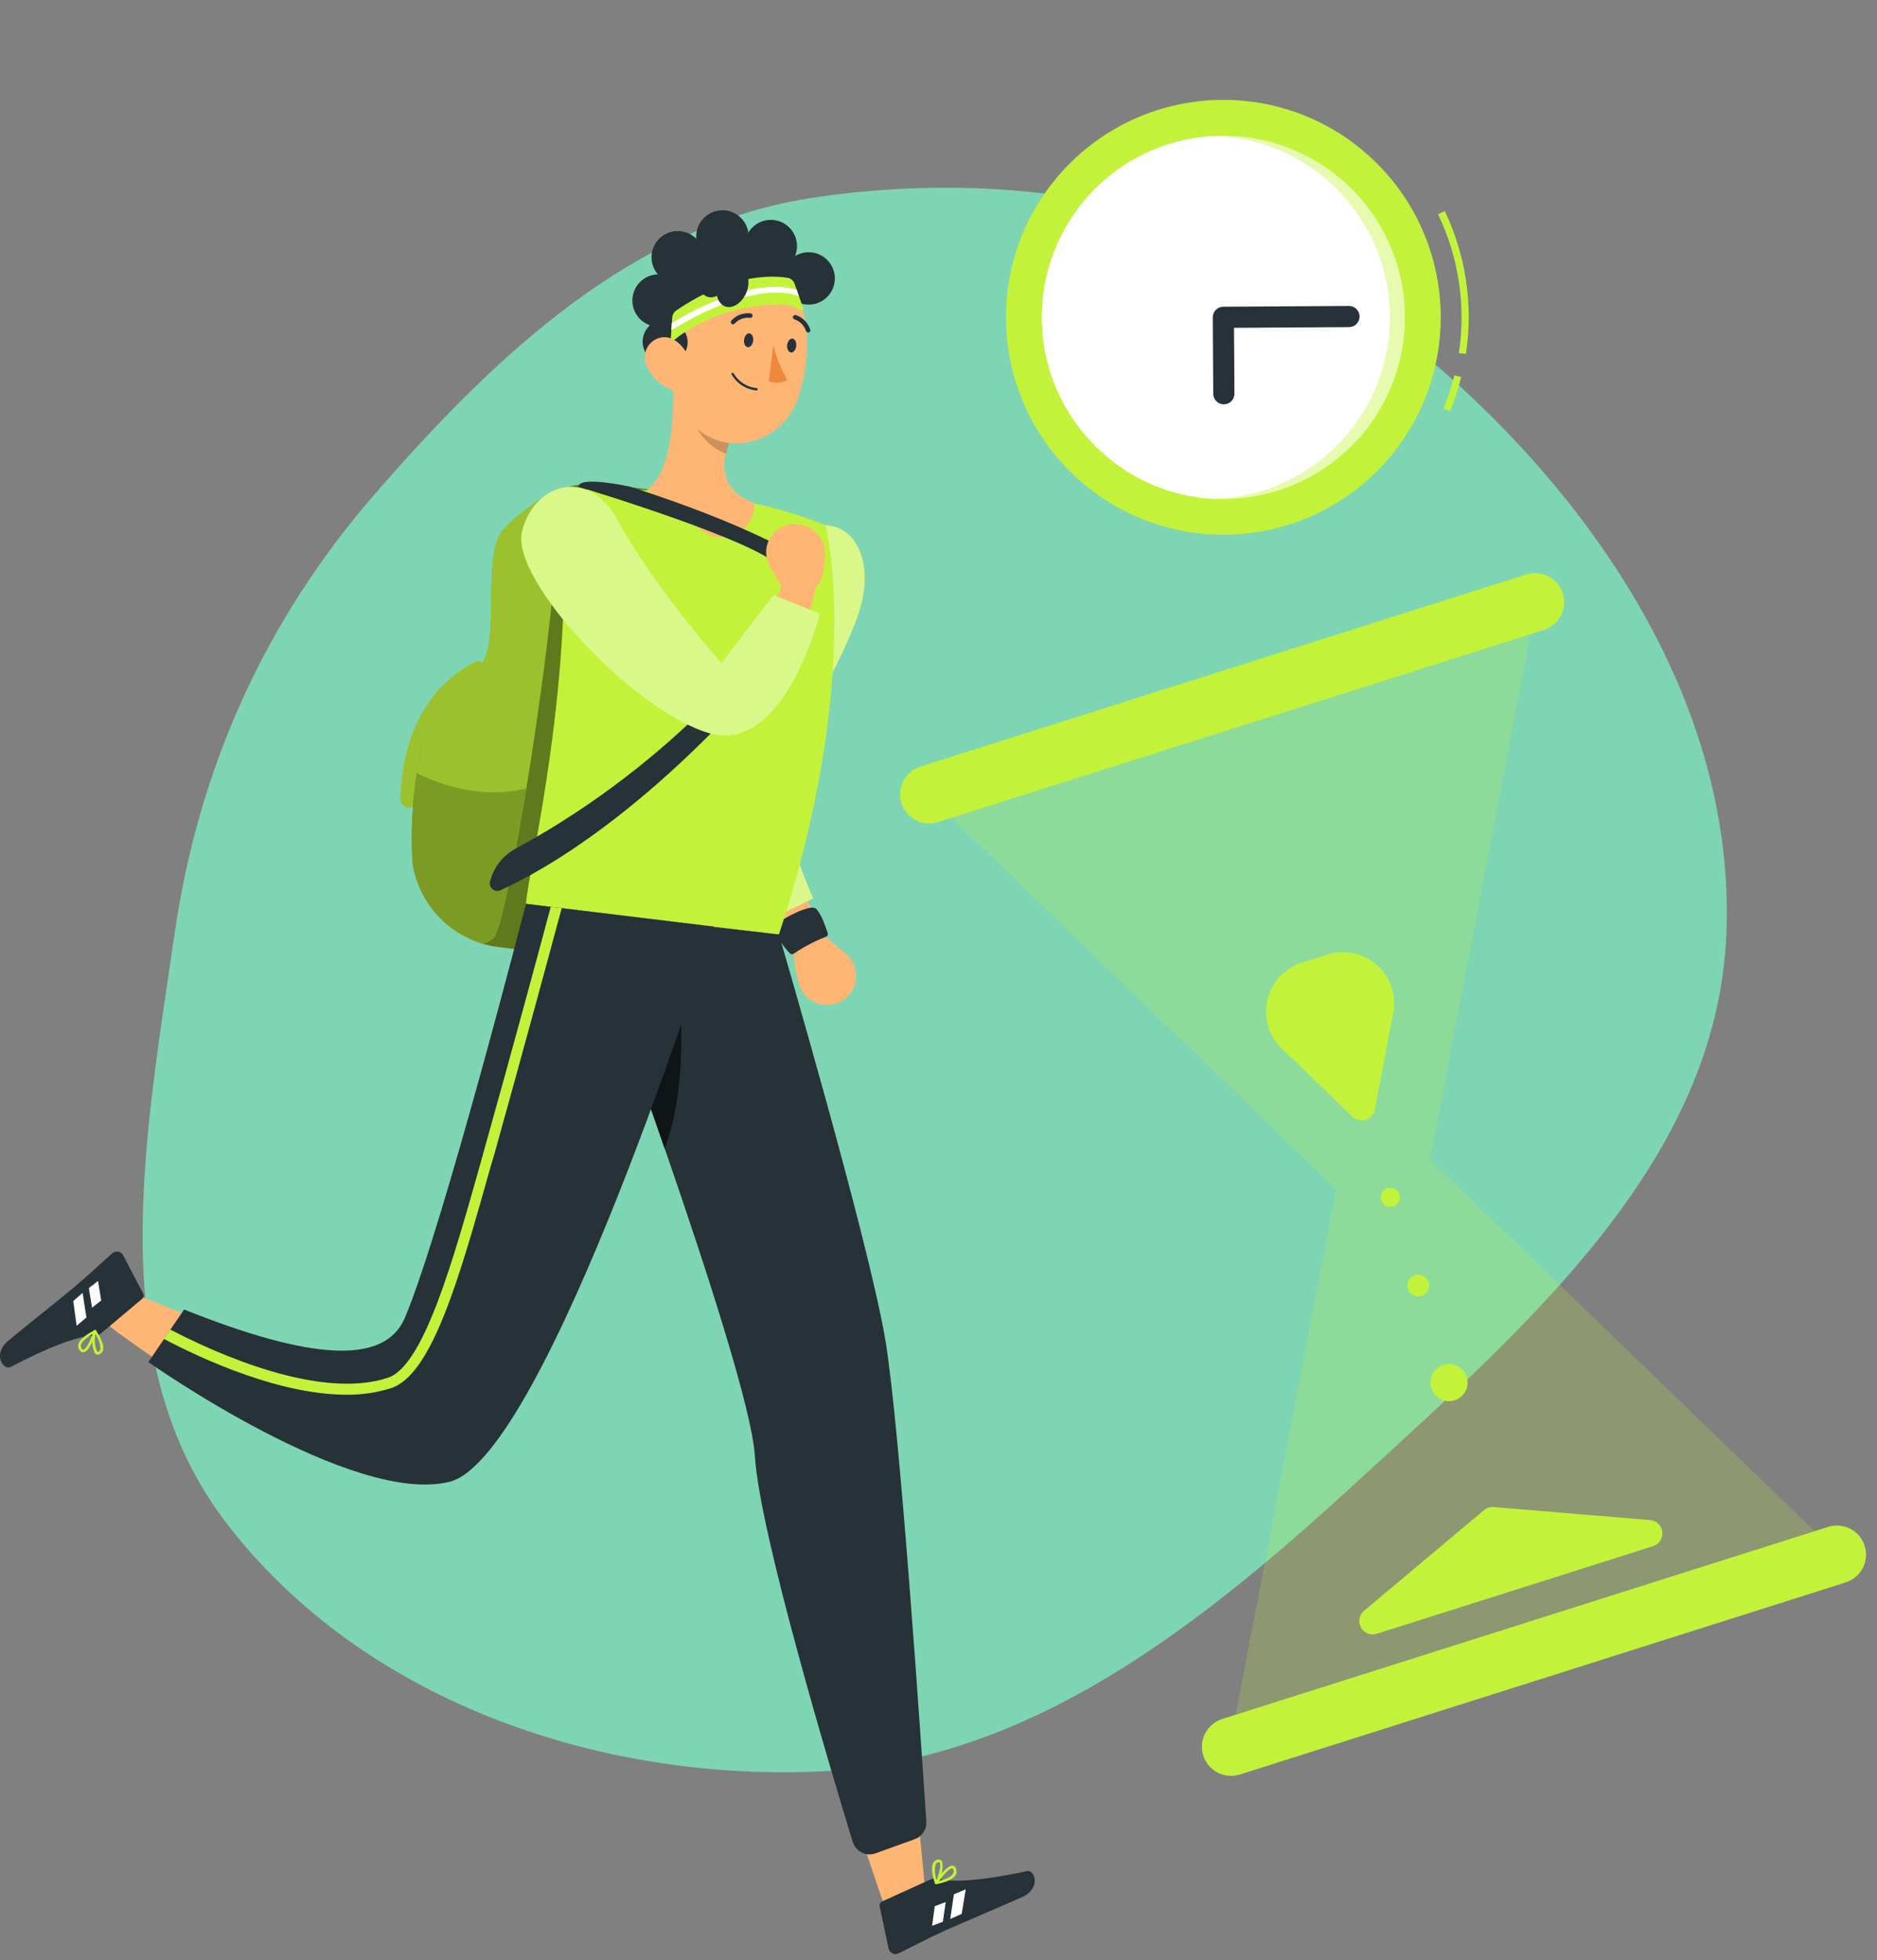 <svg width="250" height="261" viewBox="0 0 250 261" fill="none" xmlns="http://www.w3.org/2000/svg">
<rect x="0" y="0" width="250" height="261" fill="#808080" stroke="none"/>
<path fill-rule="evenodd" clip-rule="evenodd" d="M108.555 26.283C136.421 22.169 165.64 27.784 187.538 45.486C211.688 65.008 231.245 93.393 229.938 124.404C228.663 154.661 203.468 176.447 181.156 196.945C160.133 216.259 137.093 234.818 108.555 235.919C79.067 237.057 48.043 226.198 30.121 202.772C13.552 181.115 19.342 151.385 23.24 124.404C26.43 102.326 35.269 82.646 49.91 65.807C65.986 47.318 84.306 29.864 108.555 26.283Z" fill="#7ED5B3"/>
<g opacity="0.2">
<path d="M244.876 206.959L180.549 144.845L163.752 232.674L244.876 206.959Z" fill="#C2F33A"/>
<path d="M204.672 80.127L187.873 167.95L123.548 105.843L204.672 80.127Z" fill="#C2F33A"/>
</g>
<path d="M185.573 134.891L183.114 147.74C183.054 148.056 182.909 148.35 182.696 148.591C182.482 148.831 182.207 149.01 181.9 149.107C181.593 149.204 181.266 149.217 180.953 149.143C180.639 149.069 180.352 148.912 180.121 148.688L170.709 139.603C169.859 138.781 169.238 137.753 168.906 136.619C168.573 135.485 168.541 134.284 168.812 133.134C169.084 131.984 169.649 130.924 170.453 130.058C171.258 129.192 172.273 128.55 173.4 128.195L176.833 127.107C177.958 126.754 179.155 126.7 180.307 126.948C181.46 127.196 182.528 127.738 183.409 128.522C184.289 129.306 184.951 130.305 185.331 131.421C185.71 132.538 185.793 133.733 185.573 134.891Z" fill="#C2F33A"/>
<path d="M198.958 200.685L219.797 202.419C220.205 202.457 220.588 202.634 220.88 202.92C221.173 203.206 221.359 203.585 221.405 203.992C221.452 204.399 221.358 204.809 221.137 205.155C220.917 205.5 220.585 205.759 220.196 205.888L183.341 217.571C182.948 217.689 182.528 217.669 182.149 217.514C181.77 217.358 181.456 217.077 181.26 216.718C181.063 216.358 180.997 215.942 181.071 215.539C181.146 215.136 181.356 214.771 181.668 214.506L197.652 201.099C197.831 200.947 198.039 200.832 198.263 200.76C198.487 200.689 198.723 200.664 198.958 200.685Z" fill="#C2F33A"/>
<path d="M193.744 186.47C195.049 186.057 195.771 184.663 195.358 183.358C194.944 182.054 193.551 181.331 192.246 181.745C190.941 182.158 190.219 183.551 190.632 184.856C191.046 186.161 192.439 186.884 193.744 186.47Z" fill="#C2F33A"/>
<path d="M185.558 160.645C186.23 160.432 186.602 159.715 186.389 159.043C186.176 158.372 185.458 158 184.787 158.213C184.115 158.426 183.743 159.143 183.956 159.815C184.169 160.486 184.886 160.858 185.558 160.645Z" fill="#C2F33A"/>
<path d="M189.339 172.574C190.102 172.332 190.525 171.517 190.283 170.754C190.041 169.991 189.226 169.568 188.463 169.81C187.7 170.052 187.277 170.867 187.519 171.63C187.761 172.393 188.576 172.816 189.339 172.574Z" fill="#C2F33A"/>
<path d="M243.5 203.323L162.783 228.909C161.805 229.223 160.99 229.912 160.518 230.825C160.045 231.738 159.953 232.8 160.262 233.781C160.576 234.758 161.263 235.572 162.175 236.045C163.086 236.517 164.147 236.61 165.127 236.303L245.843 210.717C246.821 210.404 247.635 209.716 248.107 208.805C248.58 207.894 248.673 206.832 248.366 205.853C248.054 204.873 247.367 204.058 246.455 203.584C245.543 203.11 244.48 203.016 243.5 203.323Z" fill="#C2F33A"/>
<path d="M203.297 76.498L122.581 102.084C121.604 102.398 120.79 103.085 120.317 103.996C119.844 104.908 119.751 105.969 120.058 106.949C120.372 107.926 121.059 108.74 121.971 109.213C122.882 109.685 123.943 109.778 124.923 109.472L205.639 83.886C206.617 83.572 207.431 82.885 207.903 81.973C208.376 81.062 208.469 80.001 208.162 79.021C207.849 78.043 207.161 77.229 206.25 76.757C205.338 76.284 204.277 76.191 203.297 76.498Z" fill="#C2F33A"/>
<path d="M193.71 49.984L194.623 50.211C194.235 51.767 193.735 53.292 193.128 54.776L192.254 54.416C192.849 52.976 193.335 51.495 193.71 49.984Z" fill="#C2F33A"/>
<path d="M191.542 28.541L192.43 28.097C195.256 34.022 196.236 40.659 195.242 47.147L194.31 47.007C195.262 40.713 194.298 34.279 191.542 28.541Z" fill="#C2F33A"/>
<path d="M142.344 21.909C131.108 33.285 131.222 51.615 142.598 62.851C153.973 74.086 172.304 73.973 183.539 62.597C194.775 51.221 194.661 32.891 183.285 21.655C171.91 10.42 153.579 10.534 142.344 21.909Z" fill="#C2F33A"/>
<path opacity="0.6" d="M145.949 59.458C141.936 55.492 139.436 50.248 138.882 44.634C138.328 39.02 139.754 33.388 142.914 28.714C146.074 24.041 150.768 20.619 156.185 19.041C161.602 17.464 167.399 17.83 172.575 20.076C177.75 22.322 181.977 26.307 184.524 31.341C187.071 36.375 187.778 42.141 186.522 47.641C185.267 53.141 182.127 58.029 177.648 61.459C173.169 64.888 167.631 66.644 161.994 66.422C161.991 66.429 161.987 66.436 161.981 66.442C161.975 66.448 161.968 66.452 161.961 66.455C155.937 66.205 150.225 63.709 145.949 59.458Z" fill="white"/>
<path d="M145.949 59.458C142.604 56.155 140.295 51.949 139.304 47.354C138.312 42.759 138.682 37.975 140.366 33.587C142.051 29.198 144.978 25.396 148.79 22.645C152.601 19.894 157.132 18.314 161.827 18.097C168.069 18.326 173.979 20.961 178.321 25.45C182.663 29.939 185.1 35.934 185.122 42.179C185.143 48.425 182.748 54.436 178.437 58.955C174.126 63.474 168.233 66.15 161.994 66.422C161.991 66.429 161.987 66.436 161.981 66.442C161.975 66.448 161.968 66.452 161.961 66.455C155.937 66.205 150.225 63.709 145.949 59.458Z" fill="white"/>
<path d="M161.938 41.262C162.068 41.13 162.222 41.025 162.393 40.953C162.564 40.881 162.747 40.844 162.933 40.843L179.613 40.74C179.802 40.732 179.991 40.762 180.168 40.829C180.345 40.896 180.507 40.998 180.645 41.128C180.782 41.259 180.891 41.416 180.966 41.59C181.041 41.764 181.081 41.951 181.082 42.141C181.083 42.33 181.046 42.518 180.973 42.693C180.9 42.867 180.793 43.026 180.657 43.158C180.522 43.291 180.361 43.395 180.184 43.464C180.008 43.532 179.819 43.565 179.63 43.56L164.36 43.654L164.415 52.473C164.404 52.838 164.252 53.185 163.991 53.441C163.729 53.697 163.379 53.84 163.013 53.843C162.648 53.845 162.296 53.705 162.031 53.453C161.766 53.201 161.61 52.856 161.595 52.49L161.532 42.262C161.53 41.888 161.676 41.529 161.938 41.262Z" fill="#263238"/>
<path d="M113.63 78.913C111.994 82.948 110.291 86.983 108.589 90.999C106.886 95.015 105.146 99.041 103.604 102.963L103.5 103.226C103.482 103.269 103.466 103.313 103.453 103.358C103.412 103.481 103.381 103.607 103.359 103.734C103.307 104.083 103.282 104.435 103.284 104.788C103.298 105.684 103.389 106.578 103.557 107.459C103.947 109.452 104.471 111.416 105.128 113.337C105.777 115.331 106.538 117.325 107.328 119.319C108.119 121.313 108.974 123.317 109.821 125.254L106.303 127.333C103.641 123.657 101.317 119.747 99.362 115.651C98.334 113.531 97.485 111.328 96.822 109.067C96.462 107.816 96.213 106.535 96.079 105.239C96.013 104.498 96.013 103.752 96.079 103.01C96.11 102.59 96.166 102.172 96.249 101.759C96.249 101.533 96.343 101.317 96.409 101.091L96.568 100.574C97.246 98.373 97.96 96.275 98.713 94.188C99.465 92.099 100.237 90.021 101.036 87.961C102.616 83.832 104.29 79.769 106.068 75.734L113.63 78.913Z" fill="#FFB573"/>
<path d="M109.36 124.248L112.652 126.994C113.059 127.334 113.391 127.754 113.629 128.228C113.867 128.702 114.004 129.219 114.033 129.748C114.063 130.278 113.982 130.807 113.798 131.304C113.614 131.801 113.33 132.255 112.962 132.638C112.491 133.131 111.897 133.491 111.242 133.681C110.586 133.871 109.892 133.885 109.23 133.72C108.567 133.556 107.96 133.22 107.469 132.746C106.979 132.272 106.622 131.676 106.435 131.02C106.002 129.588 105.737 128.111 105.645 126.618L109.36 124.248Z" fill="#FFB573"/>
<path d="M110 124.746C108.492 125.33 107.056 126.085 105.72 126.994C105.64 127.05 105.543 127.075 105.446 127.064C105.35 127.054 105.26 127.009 105.193 126.938C104.256 125.97 103.521 124.825 103.03 123.571C103.017 123.505 103.023 123.437 103.046 123.374C103.069 123.311 103.109 123.255 103.162 123.213C104.488 122.16 107.921 120.392 108.636 120.975C109.351 121.558 109.953 123.401 110.244 124.248C110.262 124.297 110.27 124.348 110.267 124.4C110.264 124.452 110.251 124.503 110.228 124.549C110.205 124.596 110.173 124.637 110.134 124.671C110.095 124.705 110.049 124.731 110 124.746Z" fill="#263238"/>
<path d="M63.207 88.168C56.275 91.779 53.538 98.918 53.321 106.377C53.321 107.769 55.456 108.051 55.494 106.64C55.682 100.056 57.845 93.416 64.072 90.18C65.304 89.532 64.458 87.519 63.207 88.168Z" fill="#C2F33A"/>
<g opacity="0.2">
<path d="M63.207 88.168C56.275 91.779 53.538 98.918 53.321 106.377C53.321 107.769 55.456 108.051 55.494 106.64C55.682 100.056 57.845 93.416 64.072 90.18C65.304 89.532 64.458 87.519 63.207 88.168Z" fill="black"/>
</g>
<path d="M80.805 64.484L97.368 66.516C100.685 66.919 103.734 68.543 105.92 71.072C108.105 73.6 109.271 76.851 109.191 80.192V80.286C108.88 89.692 106.444 108.362 104.601 117.57C104.526 117.937 104.422 118.388 104.3 118.896C103.513 122.069 101.592 124.843 98.899 126.696C96.206 128.548 92.928 129.35 89.683 128.951L66.517 126.129C63.756 125.806 61.167 124.623 59.114 122.748C57.062 120.873 55.651 118.4 55.08 115.679C55.08 115.444 54.995 115.228 54.977 115.04C54.478 110.224 55.343 100.217 57.347 95.805C58.457 93.341 63.432 90.218 64.552 87.754C66.273 83.992 64.552 74.821 66.583 71.191C67.27 69.987 69.405 68.313 71.38 66.874C74.113 64.928 77.475 64.076 80.805 64.484Z" fill="#C2F33A"/>
<path opacity="0.5" d="M80.805 64.484L97.368 66.516C100.685 66.919 103.734 68.543 105.92 71.072C108.105 73.6 109.271 76.851 109.191 80.192V80.286C108.88 89.692 106.444 108.362 104.601 117.57C104.526 117.937 104.422 118.388 104.3 118.896C103.513 122.069 101.592 124.843 98.899 126.696C96.206 128.548 92.928 129.35 89.683 128.951L66.517 126.129C63.756 125.806 61.167 124.623 59.114 122.748C57.062 120.873 55.651 118.4 55.08 115.679C55.08 115.444 54.995 115.228 54.977 115.04C54.478 110.224 55.343 100.217 57.347 95.805C58.457 93.341 63.432 90.218 64.552 87.754C66.273 83.992 64.552 74.821 66.583 71.191C67.27 69.987 69.405 68.313 71.38 66.874C74.113 64.928 77.475 64.076 80.805 64.484Z" fill="black"/>
<path d="M73.873 66.516C73.698 66.229 73.468 65.979 73.195 65.782C72.565 66.091 71.958 66.446 71.38 66.845C69.358 68.284 67.27 69.959 66.583 71.162C64.533 74.793 66.273 83.935 64.552 87.726C63.432 90.19 58.457 93.313 57.347 95.777C55.343 100.188 54.525 110.196 54.977 115.012C54.977 115.2 55.033 115.416 55.08 115.651C55.568 118.008 56.692 120.186 58.33 121.948C59.968 123.711 62.058 124.991 64.373 125.649C64.848 125.503 65.296 125.281 65.699 124.991C67.909 123.241 75.961 70.513 73.873 66.516Z" fill="#C2F33A"/>
<path opacity="0.2" d="M73.873 66.516C73.698 66.229 73.468 65.979 73.195 65.782C72.565 66.091 71.958 66.446 71.38 66.845C69.358 68.284 67.27 69.959 66.583 71.162C64.533 74.793 66.273 83.935 64.552 87.726C63.432 90.19 58.457 93.313 57.347 95.777C55.343 100.188 54.525 110.196 54.977 115.012C54.977 115.2 55.033 115.416 55.08 115.651C55.568 118.008 56.692 120.186 58.33 121.948C59.968 123.711 62.058 124.991 64.373 125.649C64.848 125.503 65.296 125.281 65.699 124.991C67.909 123.241 75.961 70.513 73.873 66.516Z" fill="black"/>
<path opacity="0.2" d="M55.522 102.935C54.895 106.921 54.712 110.965 54.977 114.993C54.977 115.181 55.033 115.397 55.08 115.632C55.568 117.989 56.692 120.167 58.33 121.929C59.968 123.692 62.058 124.972 64.373 125.63C64.848 125.484 65.296 125.262 65.699 124.972C66.564 124.276 68.37 115.519 70.092 104.966C63.715 106.631 57.657 104.044 55.522 102.935Z" fill="black"/>
<path d="M114.355 81.669C116.969 73.824 112.915 67.805 106.83 70.673C101.337 73.251 94.537 101.373 95.468 105.982C96.898 112.989 102.55 122.404 102.55 122.404L108.307 119.639C108.307 119.639 103.519 108.738 103.999 104.59C104.479 100.442 111.871 89.109 114.355 81.669Z" fill="#C2F33A"/>
<path opacity="0.4" d="M114.355 81.669C116.969 73.824 112.915 67.805 106.83 70.673C101.337 73.251 94.537 101.373 95.468 105.982C96.898 112.989 102.55 122.404 102.55 122.404L108.307 119.639C108.307 119.639 103.519 108.738 103.999 104.59C104.479 100.442 111.871 89.109 114.355 81.669Z" fill="white"/>
<path d="M109.981 69.959C109.981 69.959 115.098 89.88 103.745 124.436L70.054 120.354C70.449 115.153 76.76 90.322 74.757 65.35C78.567 65.088 82.391 65.069 86.203 65.293C91.004 65.601 95.784 66.182 100.519 67.033C103.744 67.762 106.907 68.74 109.981 69.959Z" fill="#C2F33A"/>
<path d="M89.542 49.322C89.89 54.025 89.759 62.584 86.166 65.265C88.696 66.733 91.066 68.461 93.239 70.419C93.815 70.949 94.525 71.312 95.291 71.468C96.058 71.625 96.853 71.57 97.591 71.309C98.329 71.048 98.982 70.591 99.479 69.987C99.977 69.382 100.3 68.654 100.415 67.88C100.456 67.59 100.478 67.298 100.481 67.005C95.496 65.124 96.089 61.362 97.424 57.891L89.542 49.322Z" fill="#FFB573"/>
<path opacity="0.2" d="M92.769 52.84L97.471 57.919C97.154 58.724 96.905 59.555 96.728 60.403C94.847 59.885 92.364 57.402 92.402 55.314C92.378 54.474 92.502 53.637 92.769 52.84Z" fill="black"/>
<path d="M89.853 42.343C89.477 48.636 88.912 52.295 91.734 55.878C95.891 61.268 103.961 59.349 106.181 53.301C108.203 47.855 108.476 38.497 102.663 35.27C101.386 34.547 99.945 34.163 98.478 34.155C97.01 34.147 95.565 34.515 94.28 35.225C92.996 35.934 91.914 36.961 91.139 38.207C90.364 39.453 89.921 40.877 89.853 42.343Z" fill="#FFB573"/>
<path d="M99.108 45.24C99.042 45.748 99.268 46.181 99.597 46.228C99.926 46.275 100.246 45.889 100.312 45.382C100.378 44.874 100.152 44.441 99.823 44.394C99.494 44.347 99.164 44.733 99.108 45.24Z" fill="#263238"/>
<path d="M104.845 45.937C104.789 46.444 105.005 46.877 105.334 46.934C105.664 46.99 105.993 46.595 106.049 46.087C106.106 45.579 105.889 45.147 105.56 45.09C105.231 45.034 104.911 45.429 104.845 45.937Z" fill="#263238"/>
<path d="M102.992 45.965C103.404 47.592 104.037 49.156 104.874 50.611C104.496 50.816 104.078 50.936 103.65 50.964C103.221 50.991 102.791 50.925 102.391 50.771L102.992 45.965Z" fill="#ED893E"/>
<path d="M100.773 51.994C100.81 51.994 100.845 51.981 100.873 51.957C100.901 51.932 100.919 51.899 100.923 51.862C100.926 51.842 100.925 51.822 100.919 51.803C100.914 51.784 100.905 51.766 100.893 51.75C100.881 51.734 100.865 51.721 100.848 51.711C100.831 51.701 100.811 51.695 100.792 51.693C100.158 51.63 99.548 51.419 99.012 51.075C98.476 50.732 98.028 50.267 97.707 49.718C97.698 49.699 97.685 49.683 97.67 49.67C97.654 49.657 97.636 49.647 97.617 49.641C97.598 49.635 97.577 49.632 97.557 49.634C97.537 49.636 97.517 49.642 97.5 49.652C97.465 49.67 97.439 49.701 97.427 49.737C97.415 49.774 97.417 49.814 97.434 49.849C97.775 50.447 98.254 50.954 98.832 51.327C99.41 51.7 100.069 51.929 100.754 51.994H100.773Z" fill="#263238"/>
<path d="M97.641 43.181C97.681 43.18 97.721 43.172 97.758 43.156C97.796 43.139 97.829 43.116 97.857 43.087C98.111 42.808 98.428 42.593 98.781 42.461C99.134 42.328 99.514 42.282 99.889 42.325C99.967 42.338 100.048 42.32 100.113 42.274C100.178 42.229 100.223 42.159 100.237 42.08C100.251 42.003 100.234 41.923 100.19 41.858C100.146 41.793 100.078 41.748 100.002 41.732C99.528 41.672 99.047 41.726 98.599 41.889C98.15 42.053 97.748 42.322 97.424 42.673C97.369 42.729 97.337 42.805 97.337 42.884C97.337 42.964 97.369 43.04 97.424 43.096C97.484 43.15 97.561 43.18 97.641 43.181Z" fill="#263238"/>
<path d="M107.639 44.272H107.733C107.77 44.26 107.805 44.241 107.835 44.215C107.865 44.19 107.89 44.159 107.907 44.124C107.925 44.089 107.935 44.05 107.937 44.011C107.94 43.972 107.934 43.932 107.921 43.895C107.774 43.441 107.522 43.028 107.186 42.69C106.849 42.351 106.437 42.097 105.984 41.949C105.905 41.931 105.823 41.945 105.755 41.987C105.686 42.029 105.637 42.096 105.617 42.174C105.607 42.212 105.605 42.251 105.61 42.29C105.616 42.328 105.629 42.365 105.649 42.399C105.67 42.432 105.696 42.461 105.728 42.484C105.759 42.507 105.795 42.523 105.833 42.532C106.191 42.653 106.515 42.856 106.78 43.126C107.045 43.395 107.242 43.724 107.357 44.084C107.378 44.141 107.417 44.189 107.468 44.223C107.518 44.257 107.578 44.274 107.639 44.272Z" fill="#263238"/>
<path d="M103.021 124.351C103.021 124.351 115.737 164.259 117.129 183.607C118.596 203.697 123.487 254.469 123.487 254.469L118.559 255.955C118.559 255.955 101.826 209.199 101.168 189.438C100.745 176.515 77.579 121.313 77.579 121.313L103.021 124.351Z" fill="#FFB573"/>
<path d="M123.948 250.265L117.468 253.218C117.353 253.271 117.26 253.361 117.203 253.474C117.147 253.587 117.131 253.715 117.157 253.839L118.352 259.482C118.383 259.619 118.445 259.747 118.533 259.857C118.62 259.966 118.731 260.055 118.857 260.117C118.984 260.178 119.122 260.21 119.262 260.211C119.403 260.212 119.542 260.181 119.669 260.122C121.917 259.049 122.951 258.41 125.801 257.112C127.56 256.312 133.805 253.679 136.223 252.578C138.64 251.478 137.869 248.929 136.777 249.164C131.887 250.227 127.052 250.81 125.049 250.18C124.684 250.071 124.292 250.101 123.948 250.265Z" fill="#263238"/>
<path d="M127.334 248.863L127.278 248.732C127.239 248.646 127.177 248.574 127.099 248.522C127.02 248.471 126.929 248.442 126.836 248.44C126.055 248.44 124.785 250.265 124.541 250.631C124.519 250.66 124.507 250.694 124.507 250.73C124.507 250.766 124.519 250.801 124.541 250.829C124.557 250.861 124.584 250.885 124.616 250.899C124.649 250.913 124.686 250.915 124.719 250.904C125.538 250.744 126.958 250.368 127.325 249.606C127.377 249.49 127.404 249.363 127.406 249.236C127.408 249.108 127.383 248.981 127.334 248.863ZM125.086 250.462C125.66 249.663 126.45 248.779 126.826 248.797C126.826 248.797 126.911 248.797 126.958 248.901C127.003 248.986 127.027 249.082 127.027 249.178C127.027 249.275 127.003 249.37 126.958 249.456C126.807 249.851 126.111 250.208 125.086 250.462Z" fill="#C2F33A"/>
<path d="M125.51 247.96C125.493 247.914 125.471 247.869 125.444 247.828C125.373 247.734 125.272 247.665 125.158 247.634C125.044 247.604 124.922 247.612 124.814 247.659C124.699 247.694 124.594 247.752 124.503 247.83C124.412 247.908 124.339 248.003 124.287 248.111C123.864 248.976 124.494 250.716 124.522 250.791C124.531 250.822 124.55 250.849 124.575 250.87C124.6 250.89 124.631 250.902 124.663 250.904C124.695 250.909 124.727 250.906 124.757 250.894C124.787 250.883 124.813 250.863 124.832 250.838C125.395 249.991 125.636 248.97 125.51 247.96ZM124.738 250.302C124.492 249.653 124.447 248.946 124.607 248.271C124.67 248.142 124.782 248.045 124.917 247.998C125.086 247.951 125.124 247.998 125.152 247.998C125.378 248.355 125.096 249.587 124.738 250.302Z" fill="#C2F33A"/>
<path d="M77.202 121.398L103.745 124.436C103.745 124.436 115.756 165.332 117.947 178.594C119.894 190.398 122.773 233.306 123.375 242.552C123.41 243.06 123.279 243.566 123 243.992C122.722 244.418 122.312 244.742 121.832 244.913L116.621 246.794C116.322 246.902 116.004 246.949 115.687 246.931C115.369 246.913 115.058 246.831 114.773 246.689C114.489 246.547 114.235 246.35 114.029 246.107C113.823 245.865 113.668 245.583 113.574 245.28C110.827 236.288 101.158 204.139 100.538 193.859C99.813 181.857 77.202 121.398 77.202 121.398Z" fill="#263238"/>
<path opacity="0.6" d="M84.003 138.14C84.247 139.476 84.501 140.811 84.746 142.137C85.959 145.57 87.248 149.22 88.508 152.963C91.226 145.871 90.934 136.249 90.389 132.026C89.919 128.537 86.297 134.152 84.003 138.14Z" fill="black"/>
<path d="M124.146 256.444L124.503 253.829L125.961 253.284L125.585 255.908L124.146 256.444Z" fill="white"/>
<path d="M126.563 255.532L127.052 252.249L128.632 251.581L128.087 254.864L126.563 255.532Z" fill="white"/>
<path d="M94.471 123.317C94.471 123.317 75.434 174.465 66.028 191.075C55.955 208.767 13.959 176.139 13.959 176.139L17.721 172.188C17.721 172.188 42.298 182.883 52.033 182.102C61.608 164.231 70.054 120.354 70.054 120.354L94.471 123.317Z" fill="#FFB573"/>
<path d="M95.082 123.392L70.054 120.354C70.054 120.354 58.946 163.62 53.933 175.471C51.243 181.829 41.367 181.114 24.521 174.38L19.762 181.378C19.762 181.378 46.982 200.593 59.905 197.311C72.829 194.028 95.082 123.392 95.082 123.392Z" fill="#263238"/>
<path d="M13.489 177.531L18.944 172.941C19.04 172.86 19.106 172.749 19.13 172.626C19.154 172.502 19.135 172.374 19.075 172.264L16.395 167.147C16.328 167.025 16.234 166.92 16.121 166.839C16.008 166.758 15.879 166.703 15.742 166.677C15.605 166.652 15.465 166.658 15.331 166.693C15.196 166.729 15.071 166.794 14.965 166.884C13.084 168.52 12.256 169.404 9.858 171.427C8.381 172.668 3.076 176.882 1.035 178.594C-1.006 180.306 0.433 182.544 1.421 182.027C5.832 179.694 10.347 177.832 12.416 177.898C12.808 177.92 13.193 177.788 13.489 177.531Z" fill="#263238"/>
<path d="M10.601 179.788L10.695 179.901C10.756 179.971 10.834 180.023 10.922 180.052C11.009 180.082 11.103 180.088 11.194 180.07C11.965 179.892 12.689 177.757 12.821 177.333C12.835 177.301 12.837 177.265 12.829 177.231C12.82 177.197 12.801 177.167 12.774 177.145C12.744 177.127 12.71 177.117 12.675 177.117C12.64 177.117 12.606 177.127 12.576 177.145C11.833 177.521 10.563 178.264 10.413 179.102C10.383 179.346 10.451 179.593 10.601 179.788ZM12.341 177.644C12.002 178.584 11.476 179.638 11.118 179.722C11.088 179.729 11.056 179.726 11.028 179.715C10.999 179.703 10.975 179.683 10.958 179.657C10.885 179.592 10.829 179.51 10.796 179.418C10.763 179.325 10.754 179.226 10.77 179.13C10.845 178.707 11.419 178.18 12.341 177.644Z" fill="#C2F33A"/>
<path d="M12.604 180.164C12.631 180.208 12.666 180.246 12.708 180.277C12.8 180.351 12.914 180.392 13.032 180.392C13.15 180.392 13.265 180.351 13.357 180.277C13.457 180.213 13.543 180.129 13.609 180.03C13.676 179.932 13.721 179.82 13.742 179.703C13.912 178.763 12.802 177.249 12.802 177.183C12.784 177.155 12.758 177.133 12.728 177.12C12.698 177.106 12.665 177.102 12.633 177.107C12.601 177.112 12.572 177.125 12.547 177.145C12.522 177.165 12.503 177.191 12.491 177.22C12.172 178.183 12.212 179.229 12.604 180.164ZM12.717 177.7C13.129 178.261 13.361 178.933 13.385 179.628C13.361 179.768 13.283 179.893 13.169 179.976C13.018 180.07 12.962 179.976 12.934 179.976C12.612 179.262 12.536 178.462 12.717 177.7Z" fill="#C2F33A"/>
<path d="M65.85 153.669C69.612 140.19 73.421 126.129 74.813 120.928L73.355 120.749C71.926 126.101 68.192 139.974 64.448 153.274L64.044 154.741C60.282 168.088 56.416 181.895 51.666 183.466C42.618 186.457 28.848 180.258 22.697 177.061L21.822 178.293C26.882 180.954 37.2 185.723 46.136 185.723C48.154 185.75 50.164 185.454 52.089 184.848C57.573 183.043 61.203 170.11 65.408 155.136L65.85 153.669Z" fill="#C2F33A"/>
<path d="M13.056 170.58L13.479 173.185L12.256 174.135L11.833 171.521L13.056 170.58Z" fill="white"/>
<path d="M11.005 172.169L11.513 175.443L10.206 176.543L9.754 173.251L11.005 172.169Z" fill="white"/>
<path d="M77.061 64.823C77.061 64.823 102.127 72.347 104.008 75.752L105.993 73.928C105.993 73.928 99.55 69.836 83.984 64.823C83.984 64.823 77.061 63.281 77.061 64.823Z" fill="#263238"/>
<path d="M102.409 84.584C102.409 84.584 90.906 100.969 68.615 113.046C67.072 113.883 65.917 115.291 65.398 116.968L65.285 117.325C65.226 117.511 65.222 117.709 65.274 117.897C65.325 118.084 65.43 118.253 65.575 118.382C65.72 118.512 65.9 118.596 66.092 118.626C66.284 118.655 66.481 118.628 66.659 118.548C71.879 116.197 86.758 108.155 104.751 86.569L102.409 84.584Z" fill="#263238"/>
<path d="M78.256 71.661C80.842 74.586 83.542 77.558 86.241 80.408C87.577 81.847 88.959 83.23 90.332 84.594C91.706 85.957 93.154 87.237 94.49 88.356C94.838 88.629 95.176 88.873 95.505 89.108L95.976 89.428L96.183 89.55L96.286 89.607C96.286 89.607 96.371 89.663 96.343 89.654C96.234 89.636 96.122 89.636 96.013 89.654C95.919 89.739 95.901 89.654 96.013 89.654C96.542 89.423 97.014 89.08 97.396 88.647C97.988 88.062 98.535 87.434 99.033 86.766C100.128 85.238 101.136 83.649 102.052 82.007C102.522 81.161 102.992 80.305 103.453 79.43L104.789 76.825L108.664 78.085C107.84 82.292 106.425 86.361 104.46 90.171C103.915 91.215 103.286 92.212 102.579 93.153C101.699 94.308 100.608 95.285 99.362 96.031C98.5 96.543 97.537 96.864 96.54 96.972C95.418 97.07 94.29 96.885 93.258 96.435C92.642 96.155 92.042 95.841 91.461 95.495C90.944 95.175 90.445 94.855 89.975 94.554C88.205 93.295 86.509 91.936 84.896 90.482C83.316 89.08 81.82 87.66 80.344 86.183C77.418 83.239 74.7 80.248 71.982 77.05L78.256 71.661Z" fill="#FFB573"/>
<path d="M104.686 79.232L102.503 75.301C102.25 74.841 102.098 74.332 102.057 73.809C102.016 73.286 102.086 72.76 102.264 72.266C102.442 71.772 102.724 71.322 103.089 70.945C103.455 70.568 103.896 70.273 104.385 70.081C105.023 69.822 105.718 69.732 106.401 69.82C107.085 69.908 107.734 70.171 108.286 70.583C108.839 70.996 109.275 71.543 109.554 72.174C109.833 72.804 109.944 73.496 109.877 74.181C109.789 75.13 109.642 76.073 109.435 77.003C109.337 77.411 109.123 77.782 108.82 78.073C108.516 78.363 108.136 78.56 107.724 78.64L104.686 79.232Z" fill="#FFB573"/>
<path d="M69.527 70.833C70.985 64.494 78.303 62.011 82.234 69.215C87.351 78.574 96.089 88.281 96.089 88.281L103.021 79.233L109.2 81.725C109.2 81.725 104.497 100.536 94.471 97.63C84.445 94.724 68.041 77.304 69.527 70.833Z" fill="#C2F33A"/>
<path opacity="0.4" d="M69.527 70.833C70.985 64.494 78.303 62.011 82.234 69.215C87.351 78.574 96.089 88.281 96.089 88.281L103.021 79.233L109.2 81.725C109.2 81.725 104.497 100.536 94.471 97.63C84.445 94.724 68.041 77.304 69.527 70.833Z" fill="white"/>
<path d="M107.705 40.566C109.632 40.566 111.194 39.004 111.194 37.076C111.194 35.149 109.632 33.587 107.705 33.587C105.777 33.587 104.215 35.149 104.215 37.076C104.215 39.004 105.777 40.566 107.705 40.566Z" fill="#263238"/>
<path d="M102.663 36.258C104.591 36.258 106.153 34.696 106.153 32.769C106.153 30.841 104.591 29.279 102.663 29.279C100.736 29.279 99.174 30.841 99.174 32.769C99.174 34.696 100.736 36.258 102.663 36.258Z" fill="#263238"/>
<path d="M96.221 34.979C98.148 34.979 99.71 33.417 99.71 31.489C99.71 29.562 98.148 28 96.221 28C94.293 28 92.731 29.562 92.731 31.489C92.731 33.417 94.293 34.979 96.221 34.979Z" fill="#263238"/>
<path d="M90.267 37.744C92.194 37.744 93.756 36.182 93.756 34.255C93.756 32.327 92.194 30.765 90.267 30.765C88.34 30.765 86.777 32.327 86.777 34.255C86.777 36.182 88.34 37.744 90.267 37.744Z" fill="#263238"/>
<path d="M91.207 40.02C91.207 40.711 91.003 41.385 90.619 41.959C90.236 42.533 89.691 42.98 89.053 43.244C88.415 43.508 87.714 43.578 87.037 43.443C86.36 43.308 85.738 42.976 85.25 42.488C84.762 42 84.43 41.378 84.295 40.701C84.161 40.024 84.23 39.323 84.494 38.685C84.758 38.047 85.205 37.502 85.779 37.119C86.353 36.736 87.028 36.531 87.718 36.531C88.176 36.531 88.63 36.621 89.053 36.797C89.477 36.972 89.861 37.229 90.185 37.553C90.509 37.877 90.766 38.262 90.942 38.685C91.117 39.108 91.207 39.562 91.207 40.02Z" fill="#263238"/>
<path d="M90.173 47.987C89.665 48.316 89.068 48.483 88.463 48.463C87.858 48.443 87.273 48.238 86.788 47.876C86.302 47.514 85.94 47.012 85.749 46.437C85.557 45.863 85.547 45.244 85.718 44.663C85.889 44.082 86.235 43.568 86.707 43.189C87.18 42.811 87.757 42.586 88.361 42.545C88.965 42.505 89.567 42.65 90.086 42.962C90.605 43.274 91.016 43.738 91.264 44.291C91.603 44.926 91.68 45.671 91.475 46.362C91.271 47.054 90.803 47.637 90.173 47.987Z" fill="#263238"/>
<path d="M87.718 44.272C87.718 44.272 86.777 34.866 93.756 32.374C100.735 29.881 106.971 36.258 106.971 36.258L107.46 38.685L103.651 39.296L97.34 40.02L93.305 41.271L89.27 45.701L87.718 44.272Z" fill="#263238"/>
<path d="M89.307 45.701C89.307 45.701 94.415 40.716 103.651 40.556C104.665 40.512 105.669 40.767 106.538 41.29C106.588 41.321 106.647 41.336 106.706 41.333C106.765 41.329 106.821 41.307 106.867 41.269C106.913 41.232 106.945 41.181 106.961 41.124C106.976 41.067 106.973 41.007 106.952 40.952L105.833 37.791C105.763 37.585 105.639 37.403 105.473 37.262C105.307 37.121 105.107 37.028 104.892 36.992C102.945 36.681 97.283 36.38 90.05 41.365C89.898 41.472 89.772 41.612 89.682 41.775C89.592 41.938 89.541 42.12 89.533 42.306L89.307 45.701Z" fill="#C2F33A"/>
<path d="M89.467 43.049L89.411 43.99C92.74 41.92 100.81 37.528 106.397 39.419L106.096 38.563C100.453 37.001 92.994 40.858 89.467 43.049Z" fill="white"/>
<path d="M86.203 48.881C86.538 49.591 87.009 50.228 87.59 50.755C88.171 51.283 88.851 51.691 89.59 51.956C91.565 52.652 92.693 50.912 92.251 48.975C91.866 47.225 90.37 44.761 88.32 44.902C87.874 44.942 87.445 45.092 87.072 45.339C86.699 45.587 86.394 45.923 86.184 46.318C85.974 46.713 85.866 47.154 85.869 47.602C85.872 48.049 85.987 48.489 86.203 48.881Z" fill="#FFB573"/>
<path d="M99.456 38.845C98.91 40.312 97.575 41.187 96.568 40.801C95.562 40.416 95.12 38.92 95.628 37.425C96.136 35.929 97.509 35.083 98.515 35.468C99.522 35.854 100.001 37.368 99.456 38.845Z" fill="#263238"/>
<path d="M97.067 37.547C96.512 39.014 95.186 39.889 94.179 39.503C93.173 39.117 92.731 37.622 93.239 36.136C93.747 34.65 95.12 33.784 96.126 34.179C97.133 34.575 97.631 36.079 97.067 37.547Z" fill="#263238"/>
</svg>
